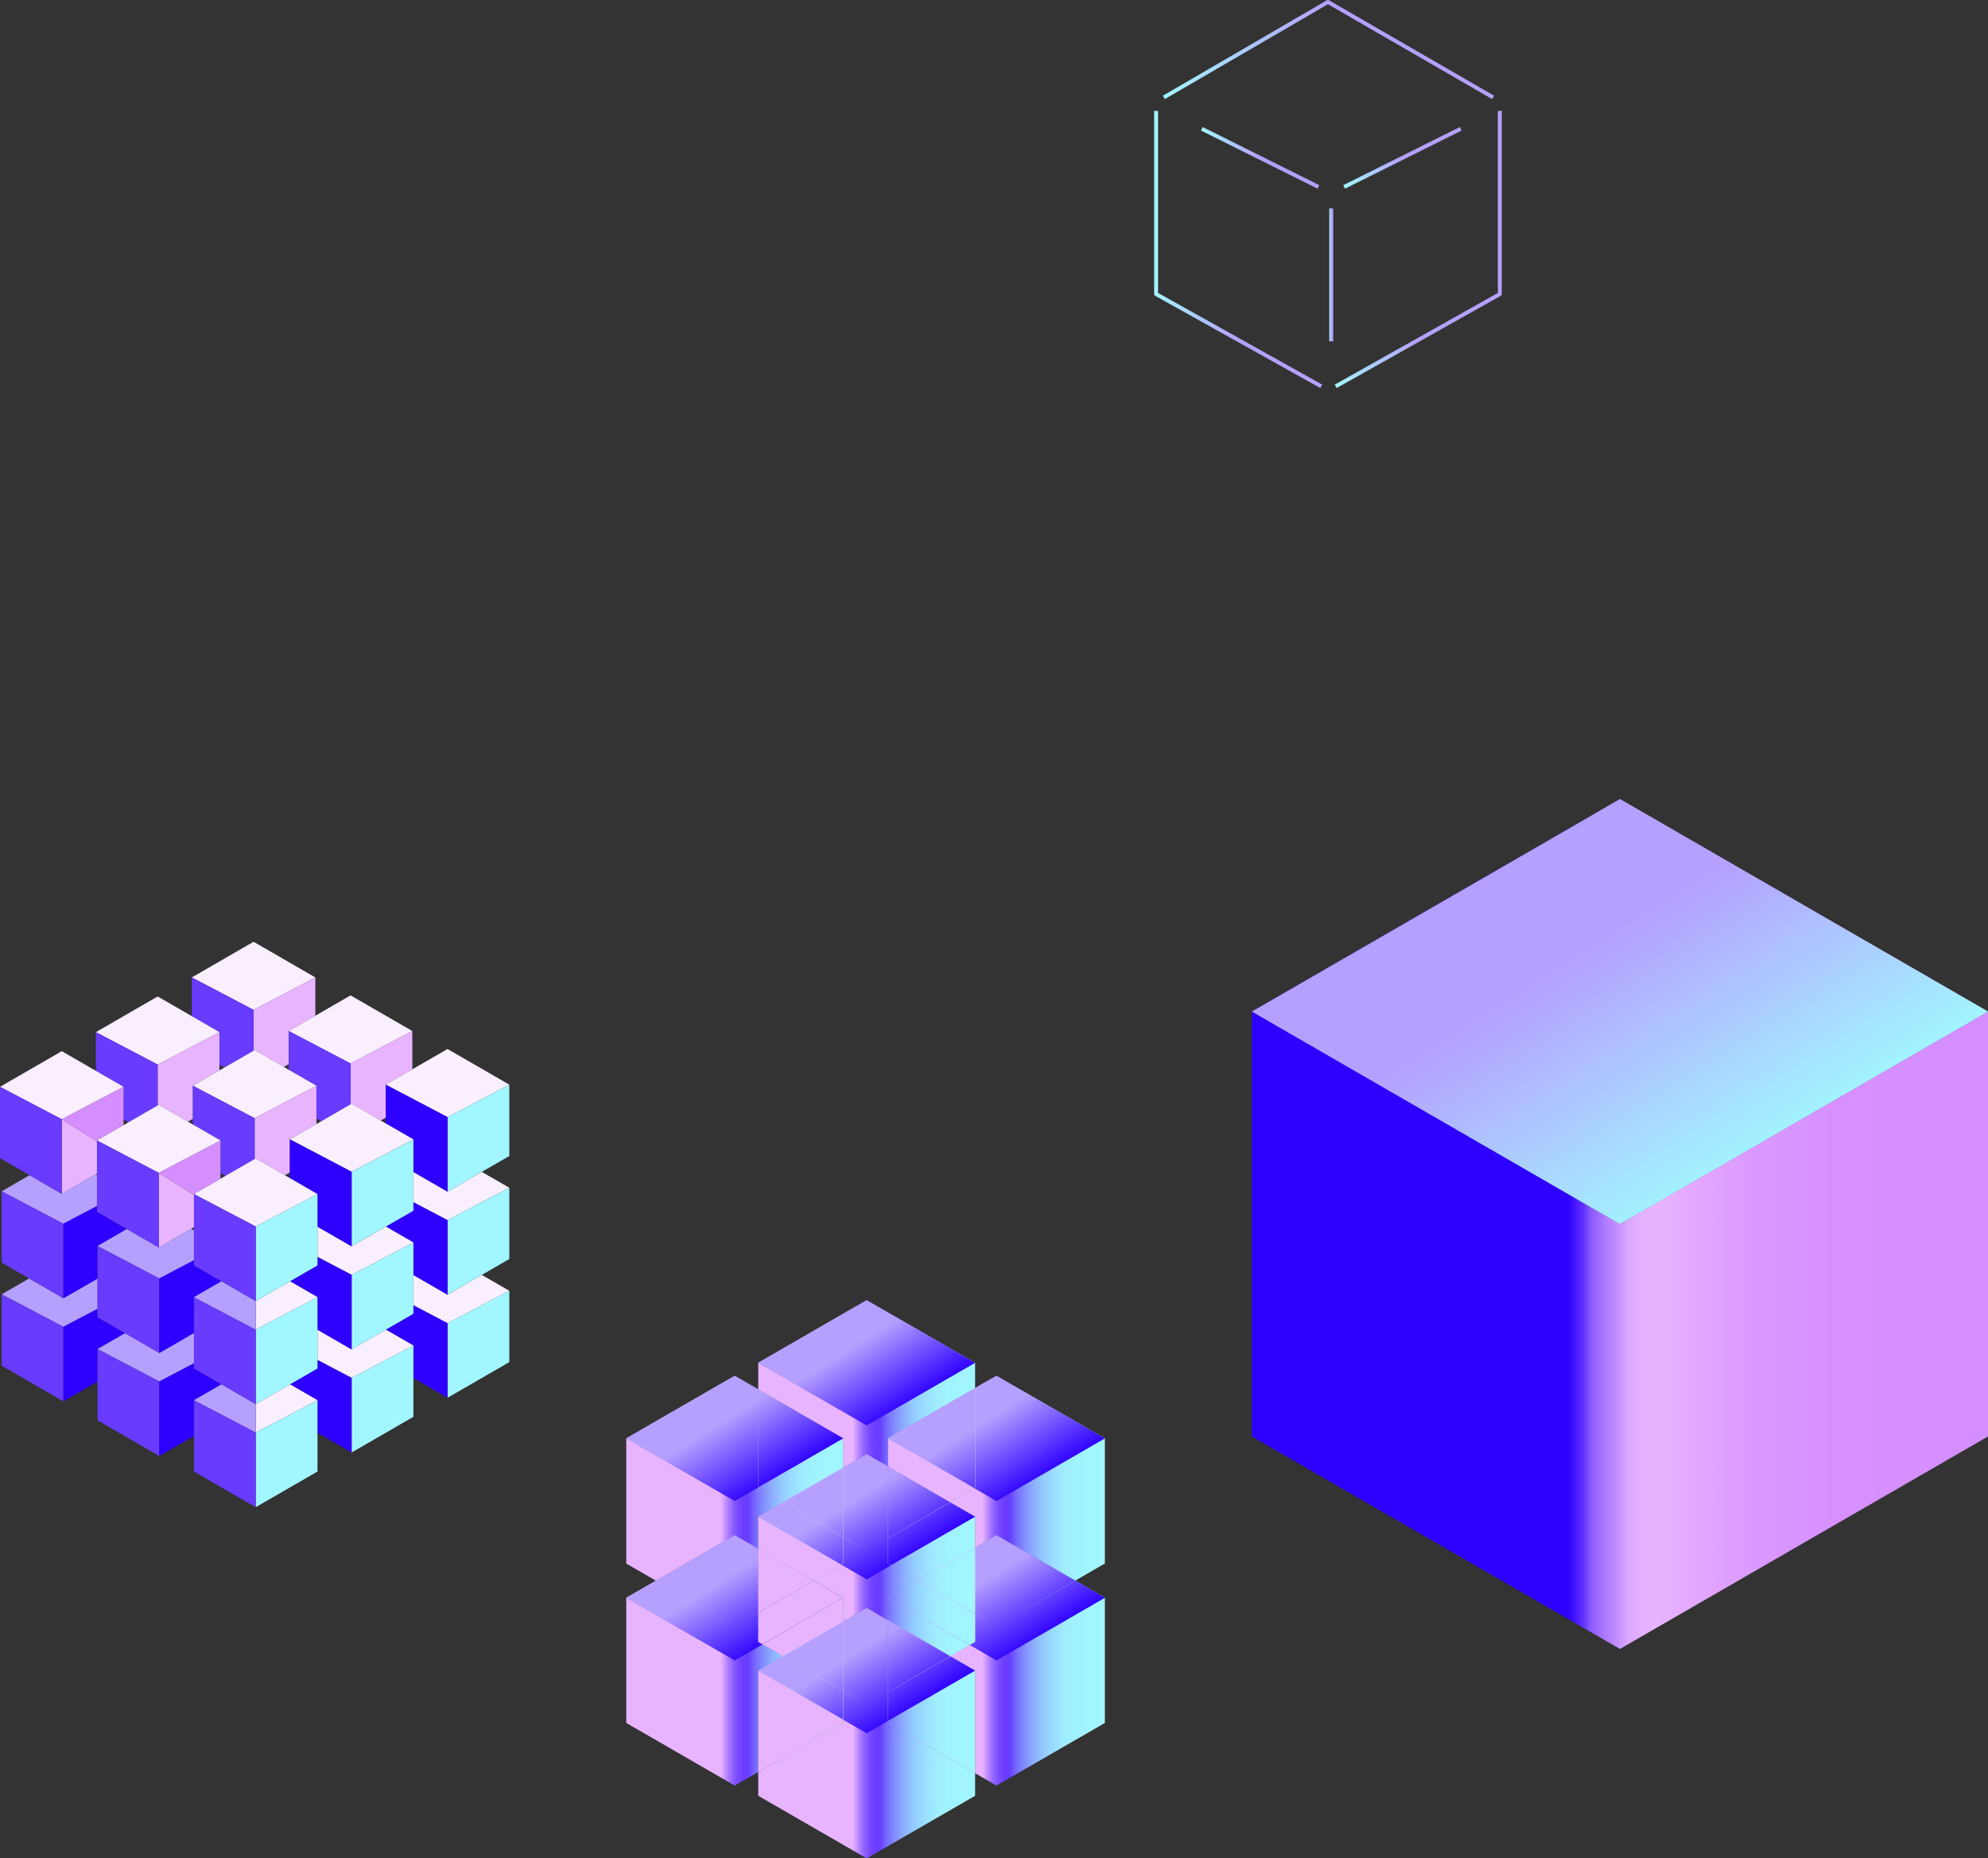 <svg xmlns="http://www.w3.org/2000/svg" xmlns:xlink="http://www.w3.org/1999/xlink" viewBox="0 0 497.29 464.96"><rect x="0" y="0" width="497.29" height="464.96" fill="#333333" stroke="none"/><defs><style>.cubes-1,.cubes-10,.cubes-2,.cubes-3,.cubes-4,.cubes-5,.cubes-6{fill:none;}.cubes-1,.cubes-2,.cubes-3,.cubes-4,.cubes-5,.cubes-6{stroke-linecap:square;stroke-linejoin:round;stroke-width:0.98px;}.cubes-1{stroke:url(#Indigo_201);}.cubes-2{stroke:url(#Indigo_201-2);}.cubes-3{stroke:url(#Indigo_201-3);}.cubes-4{stroke:url(#Indigo_201-4);}.cubes-5{stroke:url(#Indigo_201-5);}.cubes-6{stroke:url(#Indigo_201-6);}.cubes-7{fill:url(#New_Gradient_Swatch_57);}.cubes-8{fill:url(#New_Gradient_Swatch_57-2);}.cubes-9{fill:url(#linear-gradient);}.cubes-11{fill:#b5a0ff;}.cubes-12{fill:#683bff;}.cubes-13{fill:#2d00ff;}.cubes-14{fill:#faefff;}.cubes-15{fill:#e9b4ff;}.cubes-16{fill:#d58eff;}.cubes-17{fill:#a2f6ff;}.cubes-18{fill:url(#New_Gradient_Swatch_56);}.cubes-19{fill:url(#New_Gradient_Swatch_56-2);}.cubes-20{fill:url(#linear-gradient-2);}.cubes-21{fill:url(#New_Gradient_Swatch_56-3);}.cubes-22{fill:url(#New_Gradient_Swatch_56-4);}.cubes-23{fill:url(#linear-gradient-3);}.cubes-24{fill:url(#New_Gradient_Swatch_56-5);}.cubes-25{fill:url(#New_Gradient_Swatch_56-6);}.cubes-26{fill:url(#linear-gradient-4);}.cubes-27{fill:url(#New_Gradient_Swatch_56-7);}.cubes-28{fill:url(#New_Gradient_Swatch_56-8);}.cubes-29{fill:url(#New_Gradient_Swatch_56-9);}.cubes-30{fill:url(#New_Gradient_Swatch_56-10);}.cubes-31{fill:url(#New_Gradient_Swatch_56-11);}.cubes-32{fill:url(#New_Gradient_Swatch_56-12);}.cubes-33{fill:url(#linear-gradient-5);}.cubes-34{fill:url(#New_Gradient_Swatch_56-13);}.cubes-35{fill:url(#New_Gradient_Swatch_56-14);}.cubes-36{fill:url(#linear-gradient-6);}.cubes-37{fill:url(#New_Gradient_Swatch_56-15);}.cubes-38{fill:url(#New_Gradient_Swatch_56-16);}.cubes-39{fill:url(#linear-gradient-7);}.cubes-40{fill:url(#New_Gradient_Swatch_56-17);}.cubes-41{fill:url(#New_Gradient_Swatch_56-18);}.cubes-42{fill:url(#linear-gradient-8);}.cubes-43{fill:url(#New_Gradient_Swatch_56-20);}.cubes-44{fill:url(#New_Gradient_Swatch_56-21);}.cubes-45{fill:url(#New_Gradient_Swatch_56-22);}.cubes-46{fill:url(#linear-gradient-9);}.cubes-47{fill:url(#New_Gradient_Swatch_56-23);}.cubes-48{fill:url(#linear-gradient-10);}.cubes-49{fill:url(#New_Gradient_Swatch_56-25);}.cubes-50{fill:url(#New_Gradient_Swatch_56-26);}.cubes-51{fill:url(#linear-gradient-11);}.cubes-52{fill:url(#New_Gradient_Swatch_56-28);}.cubes-53{fill:url(#New_Gradient_Swatch_56-29);}.cubes-54{fill:url(#New_Gradient_Swatch_56-30);}.cubes-55{fill:url(#linear-gradient-12);}.cubes-56{fill:url(#New_Gradient_Swatch_56-31);}.cubes-57{fill:url(#New_Gradient_Swatch_56-32);}.cubes-58{fill:url(#linear-gradient-13);}.cubes-59{fill:url(#New_Gradient_Swatch_56-33);}.cubes-60{fill:url(#New_Gradient_Swatch_56-34);}.cubes-61{fill:url(#New_Gradient_Swatch_56-35);}.cubes-62{fill:url(#New_Gradient_Swatch_56-36);}.cubes-63{fill:url(#linear-gradient-14);}.cubes-64{fill:url(#New_Gradient_Swatch_56-37);}.cubes-65{fill:url(#New_Gradient_Swatch_56-38);}.cubes-66{fill:url(#New_Gradient_Swatch_56-39);}.cubes-67{fill:url(#New_Gradient_Swatch_56-40);}.cubes-68{fill:url(#linear-gradient-15);}.cubes-69{fill:url(#New_Gradient_Swatch_56-41);}.cubes-70{fill:url(#New_Gradient_Swatch_56-42);}.cubes-71{fill:url(#linear-gradient-16);}.cubes-72{fill:url(#New_Gradient_Swatch_56-44);}.cubes-73{fill:url(#New_Gradient_Swatch_56-45);}.cubes-74{fill:url(#linear-gradient-17);}.cubes-75{fill:url(#New_Gradient_Swatch_56-47);}.cubes-76{fill:url(#New_Gradient_Swatch_56-48);}.cubes-77{fill:url(#linear-gradient-18);}.cubes-78{fill:url(#New_Gradient_Swatch_56-50);}.cubes-79{fill:url(#New_Gradient_Swatch_56-51);}.cubes-80{fill:url(#New_Gradient_Swatch_56-52);}.cubes-81{fill:url(#linear-gradient-19);}.cubes-82{fill:url(#New_Gradient_Swatch_56-54);}.cubes-83{fill:url(#New_Gradient_Swatch_56-55);}.cubes-84{fill:url(#New_Gradient_Swatch_56-56);}.cubes-85{fill:url(#New_Gradient_Swatch_56-57);}.cubes-86{fill:url(#linear-gradient-20);}.cubes-87{fill:url(#New_Gradient_Swatch_56-59);}.cubes-88{fill:url(#New_Gradient_Swatch_56-60);}.cubes-89{fill:url(#linear-gradient-21);}.cubes-90{fill:url(#New_Gradient_Swatch_56-61);}.cubes-91{fill:url(#linear-gradient-22);}.cubes-92{fill:url(#New_Gradient_Swatch_56-63);}.cubes-93{fill:url(#New_Gradient_Swatch_56-64);}.cubes-94{fill:url(#linear-gradient-23);}.cubes-95{fill:url(#New_Gradient_Swatch_56-66);}.cubes-96{fill:url(#linear-gradient-24);}.cubes-97{fill:url(#New_Gradient_Swatch_56-68);}.cubes-98{fill:url(#New_Gradient_Swatch_56-69);}.cubes-99{fill:url(#linear-gradient-25);}.cubes-100{fill:url(#New_Gradient_Swatch_56-70);}.cubes-101{fill:url(#New_Gradient_Swatch_56-71);}.cubes-102{fill:url(#linear-gradient-26);}</style><linearGradient id="Indigo_201" x1="288.71" y1="62.42" x2="330.75" y2="62.42" gradientUnits="userSpaceOnUse"><stop offset="0" stop-color="#a2f6ff"/><stop offset="0.5" stop-color="#b5a0ff"/><stop offset="1" stop-color="#b5a0ff"/></linearGradient><linearGradient id="Indigo_201-2" x1="290.89" y1="12.39" x2="373.74" y2="12.39" xlink:href="#Indigo_201"/><linearGradient id="Indigo_201-3" x1="333.88" y1="62.42" x2="375.66" y2="62.42" xlink:href="#Indigo_201"/><linearGradient id="Indigo_201-4" x1="300.41" y1="39.5" x2="330.02" y2="39.5" xlink:href="#Indigo_201"/><linearGradient id="Indigo_201-5" x1="336.01" y1="39.5" x2="365.62" y2="39.5" xlink:href="#Indigo_201"/><linearGradient id="Indigo_201-6" x1="332.52" y1="68.77" x2="333.5" y2="68.77" xlink:href="#Indigo_201"/><linearGradient id="New_Gradient_Swatch_57" x1="313.15" y1="332.83" x2="497.29" y2="332.83" gradientUnits="userSpaceOnUse"><stop offset="0" stop-color="#2d00ff"/><stop offset="0.43" stop-color="#2d00ff"/><stop offset="0.43" stop-color="#3002ff"/><stop offset="0.45" stop-color="#6031ff"/><stop offset="0.46" stop-color="#8a59ff"/><stop offset="0.48" stop-color="#ad7aff"/><stop offset="0.5" stop-color="#c794ff"/><stop offset="0.51" stop-color="#daa6ff"/><stop offset="0.53" stop-color="#e5b0ff"/><stop offset="0.55" stop-color="#e9b4ff"/><stop offset="0.61" stop-color="#e2a6ff"/><stop offset="0.69" stop-color="#da98ff"/><stop offset="0.8" stop-color="#d690ff"/><stop offset="1" stop-color="#d58eff"/></linearGradient><linearGradient id="New_Gradient_Swatch_57-2" x1="313.15" y1="253.09" x2="497.29" y2="253.09" xlink:href="#New_Gradient_Swatch_57"/><linearGradient id="linear-gradient" x1="431.97" y1="295.64" x2="359.66" y2="180.63" gradientUnits="userSpaceOnUse"><stop offset="0" stop-color="#a2f6ff"/><stop offset="0.5" stop-color="#b5a0ff"/><stop offset="0.57" stop-color="#b5a0ff"/><stop offset="0.98" stop-color="#b5a0ff"/></linearGradient><linearGradient id="New_Gradient_Swatch_56" x1="-229.68" y1="240.23" x2="-179.96" y2="240.23" gradientTransform="matrix(1.09, 0, 0, 1.09, 472.77, 161.09)" gradientUnits="userSpaceOnUse"><stop offset="0" stop-color="#e9b4ff"/><stop offset="0.43" stop-color="#e9b4ff"/><stop offset="0.45" stop-color="#c693ff"/><stop offset="0.47" stop-color="#a474ff"/><stop offset="0.49" stop-color="#8a5bff"/><stop offset="0.51" stop-color="#7749ff"/><stop offset="0.53" stop-color="#6c3eff"/><stop offset="0.55" stop-color="#683bff"/><stop offset="0.56" stop-color="#6a43ff"/><stop offset="0.59" stop-color="#776dff"/><stop offset="0.63" stop-color="#8392ff"/><stop offset="0.67" stop-color="#8db1ff"/><stop offset="0.71" stop-color="#94caff"/><stop offset="0.76" stop-color="#9adeff"/><stop offset="0.81" stop-color="#9fecff"/><stop offset="0.88" stop-color="#a1f4ff"/><stop offset="1" stop-color="#a2f6ff"/></linearGradient><linearGradient id="New_Gradient_Swatch_56-2" x1="-229.68" y1="223.91" x2="-179.96" y2="223.91" xlink:href="#New_Gradient_Swatch_56"/><linearGradient id="linear-gradient-2" x1="-193.32" y1="227.49" x2="-212.84" y2="196.44" gradientTransform="matrix(1.09, 0, 0, 1.09, 472.77, 161.09)" gradientUnits="userSpaceOnUse"><stop offset="0" stop-color="#2d00ff"/><stop offset="0.5" stop-color="#b5a0ff"/><stop offset="0.57" stop-color="#b5a0ff"/><stop offset="0.98" stop-color="#b5a0ff"/></linearGradient><linearGradient id="New_Gradient_Swatch_56-3" x1="-289.67" y1="240.23" x2="-239.95" y2="240.23" xlink:href="#New_Gradient_Swatch_56"/><linearGradient id="New_Gradient_Swatch_56-4" x1="-289.67" y1="223.91" x2="-239.95" y2="223.91" xlink:href="#New_Gradient_Swatch_56"/><linearGradient id="linear-gradient-3" x1="-265.33" y1="235.05" x2="-284.86" y2="204" xlink:href="#linear-gradient-2"/><linearGradient id="New_Gradient_Swatch_56-5" x1="-259.43" y1="176.85" x2="-209.71" y2="176.85" xlink:href="#New_Gradient_Swatch_56"/><linearGradient id="New_Gradient_Swatch_56-6" x1="-259.43" y1="164.82" x2="-209.71" y2="164.82" xlink:href="#New_Gradient_Swatch_56"/><linearGradient id="linear-gradient-4" x1="-227.35" y1="176.31" x2="-246.87" y2="145.26" xlink:href="#linear-gradient-2"/><linearGradient id="New_Gradient_Swatch_56-7" x1="-259.43" y1="262.55" x2="-209.71" y2="262.55" xlink:href="#New_Gradient_Swatch_56"/><linearGradient id="New_Gradient_Swatch_56-8" x1="-229.68" y1="247.16" x2="-179.96" y2="247.16" xlink:href="#New_Gradient_Swatch_56"/><linearGradient id="New_Gradient_Swatch_56-9" x1="-259.43" y1="247.16" x2="-209.71" y2="247.16" xlink:href="#New_Gradient_Swatch_56"/><linearGradient id="New_Gradient_Swatch_56-10" x1="-289.67" y1="247.02" x2="-239.95" y2="247.02" xlink:href="#New_Gradient_Swatch_56"/><linearGradient id="New_Gradient_Swatch_56-11" x1="-259.43" y1="247.02" x2="-209.71" y2="247.02" xlink:href="#New_Gradient_Swatch_56"/><linearGradient id="New_Gradient_Swatch_56-12" x1="-259.43" y1="244.9" x2="-209.71" y2="244.9" xlink:href="#New_Gradient_Swatch_56"/><linearGradient id="linear-gradient-5" x1="-231.17" y1="249.29" x2="-250.7" y2="218.24" xlink:href="#linear-gradient-2"/><linearGradient id="New_Gradient_Swatch_56-13" x1="-229.68" y1="239.52" x2="-179.96" y2="239.52" xlink:href="#New_Gradient_Swatch_56"/><linearGradient id="New_Gradient_Swatch_56-14" x1="-259.43" y1="239.52" x2="-209.71" y2="239.52" xlink:href="#New_Gradient_Swatch_56"/><linearGradient id="linear-gradient-6" x1="-219.28" y1="241.81" x2="-238.81" y2="210.76" xlink:href="#linear-gradient-2"/><linearGradient id="New_Gradient_Swatch_56-15" x1="-289.67" y1="239.37" x2="-239.95" y2="239.37" xlink:href="#New_Gradient_Swatch_56"/><linearGradient id="New_Gradient_Swatch_56-16" x1="-259.43" y1="239.37" x2="-209.71" y2="239.37" xlink:href="#New_Gradient_Swatch_56"/><linearGradient id="linear-gradient-7" x1="-239.23" y1="254.36" x2="-258.76" y2="223.31" xlink:href="#linear-gradient-2"/><linearGradient id="New_Gradient_Swatch_56-17" x1="-289.67" y1="198.46" x2="-239.95" y2="198.46" xlink:href="#New_Gradient_Swatch_56"/><linearGradient id="New_Gradient_Swatch_56-18" x1="-289.67" y1="214.78" x2="-239.95" y2="214.78" xlink:href="#New_Gradient_Swatch_56"/><linearGradient id="linear-gradient-8" x1="-258.72" y1="230.89" x2="-278.24" y2="199.84" xlink:href="#linear-gradient-2"/><linearGradient id="New_Gradient_Swatch_56-20" x1="-259.43" y1="189.48" x2="-209.71" y2="189.48" xlink:href="#New_Gradient_Swatch_56"/><linearGradient id="New_Gradient_Swatch_56-21" x1="-289.67" y1="189.48" x2="-239.95" y2="189.48" xlink:href="#New_Gradient_Swatch_56"/><linearGradient id="New_Gradient_Swatch_56-22" x1="-289.67" y1="182.15" x2="-239.95" y2="182.15" xlink:href="#New_Gradient_Swatch_56"/><linearGradient id="linear-gradient-9" x1="-262.04" y1="196.43" x2="-281.56" y2="165.38" xlink:href="#linear-gradient-2"/><linearGradient id="New_Gradient_Swatch_56-23" x1="-259.43" y1="182.15" x2="-209.71" y2="182.15" xlink:href="#New_Gradient_Swatch_56"/><linearGradient id="linear-gradient-10" x1="-249.29" y1="188.42" x2="-268.81" y2="157.36" xlink:href="#linear-gradient-2"/><linearGradient id="New_Gradient_Swatch_56-25" x1="-229.68" y1="198.46" x2="-179.96" y2="198.46" xlink:href="#New_Gradient_Swatch_56"/><linearGradient id="New_Gradient_Swatch_56-26" x1="-229.68" y1="214.78" x2="-179.96" y2="214.78" xlink:href="#New_Gradient_Swatch_56"/><linearGradient id="linear-gradient-11" x1="-192.82" y1="227.18" x2="-212.35" y2="196.13" xlink:href="#linear-gradient-2"/><linearGradient id="New_Gradient_Swatch_56-28" x1="-259.43" y1="189.48" x2="-209.71" y2="189.48" xlink:href="#New_Gradient_Swatch_56"/><linearGradient id="New_Gradient_Swatch_56-29" x1="-229.68" y1="189.48" x2="-179.96" y2="189.48" xlink:href="#New_Gradient_Swatch_56"/><linearGradient id="New_Gradient_Swatch_56-30" x1="-229.68" y1="182.15" x2="-179.96" y2="182.15" xlink:href="#New_Gradient_Swatch_56"/><linearGradient id="linear-gradient-12" x1="-193.07" y1="190.79" x2="-212.6" y2="159.74" xlink:href="#linear-gradient-2"/><linearGradient id="New_Gradient_Swatch_56-31" x1="-259.43" y1="182.11" x2="-209.71" y2="182.11" xlink:href="#New_Gradient_Swatch_56"/><linearGradient id="New_Gradient_Swatch_56-32" x1="-229.68" y1="182.11" x2="-179.96" y2="182.11" xlink:href="#New_Gradient_Swatch_56"/><linearGradient id="linear-gradient-13" x1="-205.66" y1="198.71" x2="-225.18" y2="167.65" xlink:href="#linear-gradient-2"/><linearGradient id="New_Gradient_Swatch_56-33" x1="-259.43" y1="217.63" x2="-209.71" y2="217.63" xlink:href="#New_Gradient_Swatch_56"/><linearGradient id="New_Gradient_Swatch_56-34" x1="-229.68" y1="225.4" x2="-179.96" y2="225.4" xlink:href="#New_Gradient_Swatch_56"/><linearGradient id="New_Gradient_Swatch_56-35" x1="-259.43" y1="225.4" x2="-209.71" y2="225.4" xlink:href="#New_Gradient_Swatch_56"/><linearGradient id="New_Gradient_Swatch_56-36" x1="-229.68" y1="222.15" x2="-179.96" y2="222.15" xlink:href="#New_Gradient_Swatch_56"/><linearGradient id="linear-gradient-14" x1="-209.09" y1="237.41" x2="-228.61" y2="206.36" xlink:href="#linear-gradient-2"/><linearGradient id="New_Gradient_Swatch_56-37" x1="-259.43" y1="222.15" x2="-209.71" y2="222.15" xlink:href="#New_Gradient_Swatch_56"/><linearGradient id="New_Gradient_Swatch_56-38" x1="-289.67" y1="225.4" x2="-239.95" y2="225.4" xlink:href="#New_Gradient_Swatch_56"/><linearGradient id="New_Gradient_Swatch_56-39" x1="-259.43" y1="225.4" x2="-209.71" y2="225.4" xlink:href="#New_Gradient_Swatch_56"/><linearGradient id="New_Gradient_Swatch_56-40" x1="-289.67" y1="222.08" x2="-239.95" y2="222.08" xlink:href="#New_Gradient_Swatch_56"/><linearGradient id="linear-gradient-15" x1="-249.03" y1="224.8" x2="-268.56" y2="193.75" xlink:href="#linear-gradient-2"/><linearGradient id="New_Gradient_Swatch_56-41" x1="-259.43" y1="222.08" x2="-209.71" y2="222.08" xlink:href="#New_Gradient_Swatch_56"/><linearGradient id="New_Gradient_Swatch_56-42" x1="-259.43" y1="232.1" x2="-209.71" y2="232.1" xlink:href="#New_Gradient_Swatch_56"/><linearGradient id="linear-gradient-16" x1="-225.98" y1="246.02" x2="-245.5" y2="214.97" xlink:href="#linear-gradient-2"/><linearGradient id="New_Gradient_Swatch_56-44" x1="-229.68" y1="232.11" x2="-179.96" y2="232.11" xlink:href="#New_Gradient_Swatch_56"/><linearGradient id="New_Gradient_Swatch_56-45" x1="-259.43" y1="232.11" x2="-209.71" y2="232.11" xlink:href="#New_Gradient_Swatch_56"/><linearGradient id="linear-gradient-17" x1="-219.1" y1="241.7" x2="-238.63" y2="210.65" xlink:href="#linear-gradient-2"/><linearGradient id="New_Gradient_Swatch_56-47" x1="-289.67" y1="232.1" x2="-239.95" y2="232.1" xlink:href="#New_Gradient_Swatch_56"/><linearGradient id="New_Gradient_Swatch_56-48" x1="-259.43" y1="232.1" x2="-209.71" y2="232.1" xlink:href="#New_Gradient_Swatch_56"/><linearGradient id="linear-gradient-18" x1="-232.87" y1="250.35" x2="-252.39" y2="219.3" xlink:href="#linear-gradient-2"/><linearGradient id="New_Gradient_Swatch_56-50" x1="-289.67" y1="207.44" x2="-239.95" y2="207.44" xlink:href="#New_Gradient_Swatch_56"/><linearGradient id="New_Gradient_Swatch_56-51" x1="-259.43" y1="207.44" x2="-209.71" y2="207.44" xlink:href="#New_Gradient_Swatch_56"/><linearGradient id="New_Gradient_Swatch_56-52" x1="-289.67" y1="214.78" x2="-239.95" y2="214.78" xlink:href="#New_Gradient_Swatch_56"/><linearGradient id="linear-gradient-19" x1="-249.07" y1="224.83" x2="-268.59" y2="193.77" xlink:href="#linear-gradient-2"/><linearGradient id="New_Gradient_Swatch_56-54" x1="-259.43" y1="214.78" x2="-209.71" y2="214.78" xlink:href="#New_Gradient_Swatch_56"/><linearGradient id="New_Gradient_Swatch_56-55" x1="-229.68" y1="207.44" x2="-179.96" y2="207.44" xlink:href="#New_Gradient_Swatch_56"/><linearGradient id="New_Gradient_Swatch_56-56" x1="-259.43" y1="207.44" x2="-209.71" y2="207.44" xlink:href="#New_Gradient_Swatch_56"/><linearGradient id="New_Gradient_Swatch_56-57" x1="-229.68" y1="214.78" x2="-179.96" y2="214.78" xlink:href="#New_Gradient_Swatch_56"/><linearGradient id="linear-gradient-20" x1="-202.34" y1="233.17" x2="-221.87" y2="202.12" xlink:href="#linear-gradient-2"/><linearGradient id="New_Gradient_Swatch_56-59" x1="-259.43" y1="214.78" x2="-209.71" y2="214.78" xlink:href="#New_Gradient_Swatch_56"/><linearGradient id="New_Gradient_Swatch_56-60" x1="-259.43" y1="209.62" x2="-209.71" y2="209.62" xlink:href="#New_Gradient_Swatch_56"/><linearGradient id="linear-gradient-21" x1="-231.27" y1="214.06" x2="-250.79" y2="183.01" xlink:href="#linear-gradient-2"/><linearGradient id="New_Gradient_Swatch_56-61" x1="-259.43" y1="196.82" x2="-209.71" y2="196.82" xlink:href="#New_Gradient_Swatch_56"/><linearGradient id="linear-gradient-22" x1="-225.98" y1="210.74" x2="-245.5" y2="179.68" xlink:href="#linear-gradient-2"/><linearGradient id="New_Gradient_Swatch_56-63" x1="-289.67" y1="203.96" x2="-239.95" y2="203.96" xlink:href="#New_Gradient_Swatch_56"/><linearGradient id="New_Gradient_Swatch_56-64" x1="-259.43" y1="203.96" x2="-209.71" y2="203.96" xlink:href="#New_Gradient_Swatch_56"/><linearGradient id="linear-gradient-23" x1="-239.23" y1="219.07" x2="-258.76" y2="188.02" xlink:href="#linear-gradient-2"/><linearGradient id="New_Gradient_Swatch_56-66" x1="-289.67" y1="196.82" x2="-239.95" y2="196.82" xlink:href="#New_Gradient_Swatch_56"/><linearGradient id="linear-gradient-24" x1="-232.87" y1="215.07" x2="-252.39" y2="184.02" xlink:href="#linear-gradient-2"/><linearGradient id="New_Gradient_Swatch_56-68" x1="-229.68" y1="204.03" x2="-179.96" y2="204.03" xlink:href="#New_Gradient_Swatch_56"/><linearGradient id="New_Gradient_Swatch_56-69" x1="-259.43" y1="204.03" x2="-209.71" y2="204.03" xlink:href="#New_Gradient_Swatch_56"/><linearGradient id="linear-gradient-25" x1="-219.11" y1="206.42" x2="-238.63" y2="175.36" xlink:href="#linear-gradient-2"/><linearGradient id="New_Gradient_Swatch_56-70" x1="-259.43" y1="196.82" x2="-209.71" y2="196.82" xlink:href="#New_Gradient_Swatch_56"/><linearGradient id="New_Gradient_Swatch_56-71" x1="-229.68" y1="196.82" x2="-179.96" y2="196.82" xlink:href="#New_Gradient_Swatch_56"/><linearGradient id="linear-gradient-26" x1="-219.1" y1="206.41" x2="-238.63" y2="175.36" xlink:href="#linear-gradient-2"/></defs><g id="Layer_2" data-name="Layer 2"><g id="Layer_3" data-name="Layer 3"><polyline class="cubes-1" points="289.2 28.23 289.2 73.58 330.08 96.42"/><polyline class="cubes-2" points="373.07 24.12 332.18 0.49 291.56 24.12"/><polyline class="cubes-3" points="334.55 96.42 375.17 73.58 375.17 28.23"/><line class="cubes-4" x1="329.36" y1="46.55" x2="301.07" y2="32.44"/><line class="cubes-5" x1="336.67" y1="46.55" x2="364.96" y2="32.44"/><line class="cubes-6" x1="333.01" y1="84.91" x2="333.01" y2="52.63"/><polygon class="cubes-7" points="405.22 306.25 313.15 253.09 313.15 359.4 405.22 412.56 497.29 359.4 497.29 253.09 405.22 306.25"/><polygon class="cubes-8" points="497.29 253.09 405.22 199.94 313.15 253.09 405.22 306.25 497.29 253.09"/><polygon class="cubes-9" points="497.29 253.09 405.22 199.94 313.15 253.09 405.22 306.25 497.29 253.09"/><polygon class="cubes-10" points="47.82 307.42 48.52 307.83 48.52 307.02 47.82 307.42"/><polygon class="cubes-10" points="23.93 293.79 24.26 293.98 24.26 293.6 23.93 293.79"/><rect class="cubes-10" x="59.64" y="351.27" height="9.79" transform="matrix(0.46, -0.89, 0.89, 0.46, -283.42, 243.38)"/><polygon class="cubes-10" points="72.23 266.23 71 266.94 72.23 267.66 72.23 266.23"/><polygon class="cubes-10" points="55.3 320.63 55.4 320.57 55.3 320.52 55.3 320.63"/><polygon class="cubes-10" points="55.16 293.49 55.16 294.92 56.4 294.2 55.16 293.49"/><polygon class="cubes-10" points="72.51 294.76 72.51 293.33 71.27 294.05 72.51 294.76"/><polygon class="cubes-10" points="55.3 346.3 55.3 346.41 55.4 346.36 55.3 346.3"/><polygon class="cubes-10" points="47.01 280.63 48.25 281.35 48.25 279.92 47.01 280.63"/><polygon class="cubes-10" points="80.39 280.52 79.15 279.8 79.15 281.23 80.39 280.52"/><polygon class="cubes-10" points="96.49 279.64 95.25 280.36 96.49 281.08 96.49 279.64"/><polygon class="cubes-10" points="31.31 307.26 31.31 307.75 31.74 307.5 31.31 307.26"/><polygon class="cubes-10" points="48.52 333.61 48.52 333.5 48.42 333.56 48.52 333.61"/><polygon class="cubes-10" points="32.15 280.79 30.91 280.07 30.91 281.5 32.15 280.79"/><polygon class="cubes-10" points="56.13 267.1 54.89 266.38 54.89 267.81 56.13 267.1"/><polygon class="cubes-11" points="24.4 327.47 24.4 319.89 15.86 324.82 7.29 319.87 0.41 323.84 15.86 331.96 24.4 327.47"/><polygon class="cubes-12" points="0.41 323.84 0.41 341.69 15.86 350.61 15.86 331.96 0.41 323.84"/><polygon class="cubes-13" points="31.28 333.56 24.4 329.59 24.4 327.47 15.86 331.96 15.86 350.61 24.4 345.68 24.4 337.53 31.28 333.56"/><polygon class="cubes-11" points="48.42 333.56 39.85 338.51 31.28 333.56 24.4 337.53 39.85 345.64 48.52 341.09 48.52 333.61 48.42 333.56"/><polygon class="cubes-12" points="24.4 337.53 24.4 345.68 24.4 355.37 39.85 364.3 39.85 345.64 24.4 337.53"/><polygon class="cubes-13" points="55.3 353.89 55.3 353.89 48.52 350.33 55.3 346.41 55.3 346.3 48.52 342.39 48.52 341.09 39.85 345.64 39.85 364.3 48.52 359.29 48.52 350.33 55.3 353.89"/><polygon class="cubes-11" points="24.26 301.76 24.26 293.98 23.93 293.79 15.45 298.69 7.38 294.03 0.41 298.06 15.86 306.17 24.26 301.76"/><polygon class="cubes-12" points="15.86 306.17 0.41 298.06 0.41 315.9 7.29 319.87 15.86 324.82 15.86 306.17"/><polygon class="cubes-13" points="24.4 311.75 31.31 307.75 31.31 307.26 24.26 303.18 24.26 301.76 15.86 306.17 15.86 324.82 24.4 319.89 24.4 311.75"/><polygon class="cubes-11" points="48.52 307.83 47.82 307.42 39.71 312.11 31.74 307.5 31.31 307.75 24.4 311.75 39.85 319.86 48.52 315.31 48.52 307.83"/><polygon class="cubes-12" points="39.85 338.51 39.85 319.86 24.4 311.75 24.4 319.89 24.4 327.47 24.4 329.59 31.28 333.56 39.85 338.51"/><polygon class="cubes-13" points="55.3 320.52 48.52 316.6 48.52 315.31 39.85 319.86 39.85 338.51 48.42 333.56 48.52 333.5 48.52 324.54 55.3 320.63 55.3 320.52"/><polygon class="cubes-14" points="78.88 244.55 63.43 235.63 47.98 244.55 63.43 252.66 78.88 244.55"/><polygon class="cubes-15" points="63.43 262.89 63.7 262.73 71 266.94 72.23 266.23 72.23 257.96 78.88 254.13 78.88 244.55 63.43 252.66 63.43 262.89"/><polygon class="cubes-12" points="54.89 266.38 56.13 267.1 63.43 262.89 63.43 252.66 47.98 244.55 47.98 254.24 54.89 258.24 54.89 266.38"/><polygon class="cubes-14" points="54.89 258.24 47.98 254.24 39.44 249.31 23.99 258.24 39.44 266.35 54.89 258.24"/><polygon class="cubes-15" points="47.01 280.63 48.25 279.92 48.25 271.65 54.89 267.81 54.89 266.38 54.89 258.24 39.44 266.35 39.44 276.58 39.71 276.42 47.01 280.63"/><polygon class="cubes-12" points="30.91 280.07 32.15 280.79 39.44 276.58 39.44 266.35 23.99 258.24 23.99 267.93 30.91 271.92 30.91 280.07"/><polygon class="cubes-14" points="30.91 271.92 23.99 267.93 15.45 263 0 271.92 15.45 280.04 30.91 271.92"/><polygon class="cubes-15" points="24.26 285.58 15.45 280.04 15.45 298.69 23.93 293.79 24.26 293.6 24.26 285.58"/><polygon class="cubes-12" points="15.45 280.04 0 271.92 0 289.77 7.38 294.03 15.45 298.69 15.45 280.04"/><polygon class="cubes-16" points="24.26 285.34 30.91 281.5 30.91 280.07 30.91 271.92 15.45 280.04 24.26 285.58 24.26 285.34"/><polygon class="cubes-14" points="103.41 319 103.41 326.58 111.95 331.07 127.4 322.95 120.52 318.98 111.95 323.93 103.41 319"/><polygon class="cubes-17" points="111.95 349.72 127.4 340.8 127.4 322.95 111.95 331.07 111.95 349.72"/><polygon class="cubes-13" points="103.41 326.58 103.41 328.7 96.53 332.67 103.41 336.64 103.41 344.79 111.95 349.72 111.95 331.07 103.41 326.58"/><polygon class="cubes-14" points="87.96 337.62 79.42 332.69 79.42 340.27 87.96 344.75 103.41 336.64 96.53 332.67 87.96 337.62"/><polygon class="cubes-17" points="87.96 344.75 87.96 363.41 103.41 354.48 103.41 344.79 103.41 336.64 87.96 344.75"/><polygon class="cubes-13" points="79.42 340.27 79.42 342.39 72.55 346.36 79.42 350.33 79.42 350.33 79.42 358.48 87.96 363.41 87.96 344.75 79.42 340.27"/><polygon class="cubes-14" points="63.97 351.31 63.97 358.44 79.42 350.33 72.55 346.36 63.97 351.31"/><polygon class="cubes-11" points="63.97 351.31 55.4 346.36 55.3 346.41 48.52 350.33 55.3 353.89 63.97 358.44 63.97 358.44 63.97 351.31 63.97 351.31"/><polygon class="cubes-17" points="79.42 350.33 63.97 358.44 63.97 358.44 63.97 358.44 63.97 377.09 79.42 368.17 79.42 358.48 79.42 350.33 79.42 350.33"/><polygon class="cubes-12" points="55.3 353.89 48.52 350.33 48.52 359.29 48.52 368.17 63.97 377.09 63.97 358.44 55.3 353.89"/><polygon class="cubes-14" points="87.69 266.08 103.14 257.96 87.69 249.04 78.88 254.13 72.23 257.96 87.69 266.08"/><polygon class="cubes-15" points="87.69 276.31 87.96 276.15 95.25 280.36 96.49 279.64 96.49 271.38 103.14 267.54 103.14 257.96 87.69 266.08 87.69 276.31"/><polygon class="cubes-12" points="79.15 271.65 79.15 279.8 80.39 280.52 87.69 276.31 87.69 266.08 72.23 257.96 72.23 266.23 72.23 267.66 79.15 271.65"/><polygon class="cubes-14" points="48.25 271.65 63.7 279.77 79.15 271.65 72.23 267.66 71 266.94 63.7 262.73 63.43 262.89 56.13 267.1 54.89 267.81 48.25 271.65"/><polygon class="cubes-15" points="63.97 289.84 71.27 294.05 72.51 293.33 72.51 285.07 79.15 281.23 79.15 279.8 79.15 271.65 63.7 279.77 63.7 289.99 63.97 289.84"/><polygon class="cubes-12" points="56.4 294.2 63.7 289.99 63.7 279.77 48.25 271.65 48.25 279.92 48.25 281.35 55.16 285.34 55.16 293.49 56.4 294.2"/><polygon class="cubes-14" points="24.26 285.34 39.71 293.45 55.16 285.34 48.25 281.35 47.01 280.63 39.71 276.42 39.44 276.58 32.15 280.79 30.91 281.5 24.26 285.34"/><polygon class="cubes-15" points="48.52 307.02 48.52 299 39.71 293.45 39.71 312.11 47.82 307.42 48.52 307.02"/><polygon class="cubes-12" points="31.31 307.26 31.74 307.5 39.71 312.11 39.71 293.45 24.26 285.34 24.26 285.58 24.26 293.6 24.26 293.98 24.26 301.76 24.26 303.18 31.31 307.26"/><polygon class="cubes-16" points="48.52 298.76 55.16 294.92 55.16 293.49 55.16 285.34 39.71 293.45 48.52 299 48.52 298.76"/><polygon class="cubes-14" points="103.41 293.22 103.41 300.8 111.95 305.28 127.4 297.17 120.52 293.2 111.95 298.15 103.41 293.22"/><polygon class="cubes-17" points="111.95 323.93 120.52 318.98 127.4 315.01 127.4 297.17 111.95 305.28 111.95 323.93"/><polygon class="cubes-13" points="96.53 306.88 103.41 310.86 103.41 319 111.95 323.93 111.95 305.28 103.41 300.8 103.41 302.91 96.53 306.88"/><polygon class="cubes-14" points="79.42 314.49 87.96 318.97 103.41 310.86 96.53 306.88 87.96 311.83 79.42 306.91 79.42 314.49"/><polygon class="cubes-17" points="103.41 310.86 87.96 318.97 87.96 337.62 96.53 332.67 103.41 328.7 103.41 326.58 103.41 319 103.41 310.86"/><polygon class="cubes-13" points="79.42 316.6 72.55 320.57 79.42 324.54 79.42 332.69 87.96 337.62 87.96 318.97 79.42 314.49 79.42 316.6"/><polygon class="cubes-14" points="63.97 325.52 63.97 325.52 63.97 332.66 79.42 324.54 72.55 320.57 63.97 325.52"/><polygon class="cubes-17" points="79.42 324.54 63.97 332.66 63.97 351.31 63.97 351.31 72.55 346.36 79.42 342.39 79.42 340.27 79.42 332.69 79.42 324.54"/><polygon class="cubes-12" points="63.97 351.31 63.97 332.66 48.52 324.54 48.52 333.5 48.52 333.61 48.52 341.09 48.52 342.39 55.3 346.3 55.4 346.36 63.97 351.31"/><polygon class="cubes-11" points="55.4 320.57 55.3 320.63 48.52 324.54 63.97 332.66 63.97 325.52 55.4 320.57"/><polygon class="cubes-14" points="111.95 279.5 127.4 271.38 111.95 262.46 103.14 267.54 96.49 271.38 111.95 279.5"/><polygon class="cubes-17" points="127.4 271.38 111.95 279.5 111.95 298.15 120.52 293.2 127.4 289.23 127.4 271.38"/><polygon class="cubes-13" points="96.49 271.38 96.49 279.64 96.49 281.08 103.41 285.07 103.41 293.22 111.95 298.15 111.95 279.5 96.49 271.38"/><polygon class="cubes-14" points="79.15 281.23 72.51 285.07 87.96 293.18 103.41 285.07 96.49 281.08 95.25 280.36 87.96 276.15 87.69 276.31 80.39 280.52 79.15 281.23"/><polygon class="cubes-17" points="103.41 285.07 87.96 293.18 87.96 311.83 96.53 306.88 103.41 302.91 103.41 300.8 103.41 293.22 103.41 285.07"/><polygon class="cubes-13" points="72.51 285.07 72.51 293.33 72.51 294.76 79.42 298.76 79.42 306.91 87.96 311.83 87.96 293.18 72.51 285.07"/><polygon class="cubes-14" points="63.97 289.84 63.7 289.99 56.4 294.2 55.16 294.92 48.52 298.76 63.97 306.87 79.42 298.76 72.51 294.76 71.27 294.05 63.97 289.84"/><polygon class="cubes-17" points="63.97 306.87 63.97 325.52 72.55 320.57 79.42 316.6 79.42 314.49 79.42 306.91 79.42 298.76 63.97 306.87"/><polygon class="cubes-12" points="63.97 306.87 48.52 298.76 48.52 299 48.52 307.02 48.52 307.83 48.52 315.31 48.52 316.6 55.3 320.52 55.4 320.57 63.97 325.52 63.97 325.52 63.97 306.87"/><polygon class="cubes-18" points="242.59 411.56 237.7 414.38 243.92 417.98 243.92 443.66 249.26 446.74 276.38 431.08 276.38 399.75 249.26 415.42 242.59 411.56"/><polygon class="cubes-19" points="243.92 403.78 243.92 410.79 242.59 411.56 249.26 415.42 276.38 399.75 268.97 395.47 249.26 406.86 243.92 403.78"/><polygon class="cubes-20" points="243.92 403.78 243.92 410.79 242.59 411.56 249.26 415.42 276.38 399.75 268.97 395.47 249.26 406.86 243.92 403.78"/><polygon class="cubes-21" points="195.89 414.39 190.73 411.41 183.79 415.42 156.66 399.76 156.66 431.08 183.79 446.74 189.67 443.35 189.67 417.98 195.89 414.39"/><polygon class="cubes-22" points="190.73 411.41 189.67 410.8 189.67 403.46 183.79 406.86 164.07 395.48 156.66 399.76 183.79 415.42 190.73 411.41"/><polygon class="cubes-23" points="190.73 411.41 189.67 410.8 189.67 403.46 183.79 406.86 164.07 395.48 156.66 399.76 183.79 415.42 190.73 411.41"/><polygon class="cubes-24" points="210.92 367.2 216.8 363.81 222.13 366.89 222.13 359.87 243.92 347.29 243.92 340.96 216.8 356.62 189.67 340.96 189.67 347.6 210.92 359.87 210.92 367.2"/><polygon class="cubes-25" points="243.92 340.96 216.8 325.3 189.67 340.96 216.8 356.62 243.92 340.96"/><polygon class="cubes-26" points="243.92 340.96 216.8 325.3 189.67 340.96 216.8 356.62 243.92 340.96"/><polygon class="cubes-27" points="222.13 430.56 216.8 433.64 210.92 430.25 210.92 431.08 189.67 443.35 189.67 449.3 216.8 464.96 243.92 449.3 243.92 443.66 222.13 431.08 222.13 430.56"/><polygon class="cubes-28" points="222.13 430.56 222.13 431.08 243.92 443.66 243.92 417.98 222.13 430.56"/><polygon class="cubes-29" points="222.13 430.56 222.13 431.08 243.92 443.66 243.92 417.98 222.13 430.56"/><polygon class="cubes-30" points="210.92 430.25 189.67 417.98 189.67 443.35 210.92 431.08 210.92 430.25"/><polygon class="cubes-31" points="210.92 430.25 189.67 417.98 189.67 443.35 210.92 431.08 210.92 430.25"/><polygon class="cubes-32" points="216.8 426.46 210.92 423.06 210.92 430.25 216.8 433.64 222.13 430.56 222.13 423.38 216.8 426.46"/><polygon class="cubes-33" points="216.8 426.46 210.92 423.06 210.92 430.25 216.8 433.64 222.13 430.56 222.13 423.38 216.8 426.46"/><polygon class="cubes-34" points="222.13 430.56 243.92 417.98 237.7 414.38 222.13 423.38 222.13 430.56"/><polygon class="cubes-35" points="222.13 430.56 243.92 417.98 237.7 414.38 222.13 423.38 222.13 430.56"/><polygon class="cubes-36" points="222.13 430.56 243.92 417.98 237.7 414.38 222.13 423.38 222.13 430.56"/><polygon class="cubes-37" points="195.89 414.39 189.67 417.98 210.92 430.25 210.92 423.06 195.89 414.39"/><polygon class="cubes-38" points="195.89 414.39 189.67 417.98 210.92 430.25 210.92 423.06 195.89 414.39"/><polygon class="cubes-39" points="195.89 414.39 189.67 417.98 210.92 430.25 210.92 423.06 195.89 414.39"/><polygon class="cubes-40" points="189.67 387.49 189.67 379.47 195.89 375.88 189.67 372.29 189.67 372.14 183.79 375.54 156.66 359.87 156.66 391.2 164.07 395.48 183.79 384.09 189.67 387.49"/><polygon class="cubes-41" points="189.67 403.46 189.67 387.49 183.79 384.09 164.07 395.48 183.79 406.86 189.67 403.46"/><polygon class="cubes-42" points="189.67 403.46 189.67 387.49 183.79 384.09 164.07 395.48 183.79 406.86 189.67 403.46"/><polygon class="cubes-41" points="189.67 403.46 189.67 387.49 183.79 384.09 164.07 395.48 183.79 406.86 189.67 403.46"/><polygon class="cubes-43" points="210.92 359.87 189.67 372.14 189.67 372.29 195.89 375.88 210.92 367.2 210.92 359.87"/><polygon class="cubes-44" points="210.92 359.87 189.67 372.14 189.67 372.29 195.89 375.88 210.92 367.2 210.92 359.87"/><polygon class="cubes-45" points="189.67 372.14 189.67 347.6 183.79 344.21 156.66 359.87 183.79 375.54 189.67 372.14"/><polygon class="cubes-46" points="189.67 372.14 189.67 347.6 183.79 344.21 156.66 359.87 183.79 375.54 189.67 372.14"/><polygon class="cubes-47" points="210.92 359.87 189.67 347.6 189.67 372.14 210.92 359.87"/><polygon class="cubes-45" points="210.92 359.87 189.67 347.6 189.67 372.14 210.92 359.87"/><polygon class="cubes-48" points="210.92 359.87 189.67 347.6 189.67 372.14 210.92 359.87"/><polygon class="cubes-49" points="276.38 359.87 249.26 375.53 243.78 372.37 237.7 375.88 243.92 379.47 243.92 387.17 249.26 384.09 268.97 395.47 276.38 391.19 276.38 359.87"/><polygon class="cubes-50" points="243.92 387.17 243.92 403.78 249.26 406.86 268.97 395.47 249.26 384.09 243.92 387.17"/><polygon class="cubes-51" points="243.92 387.17 243.92 403.78 249.26 406.86 268.97 395.47 249.26 384.09 243.92 387.17"/><polygon class="cubes-50" points="243.92 387.17 243.92 403.78 249.26 406.86 268.97 395.47 249.26 384.09 243.92 387.17"/><polygon class="cubes-52" points="222.13 366.89 237.7 375.88 243.78 372.37 222.13 359.87 222.13 366.89"/><polygon class="cubes-53" points="222.13 366.89 237.7 375.88 243.78 372.37 222.13 359.87 222.13 366.89"/><polygon class="cubes-54" points="243.78 372.37 249.26 375.53 276.38 359.87 249.26 344.21 243.92 347.29 243.92 372.29 243.78 372.37"/><polygon class="cubes-55" points="243.78 372.37 249.26 375.53 276.38 359.87 249.26 344.21 243.92 347.29 243.92 372.29 243.78 372.37"/><polygon class="cubes-56" points="243.78 372.37 243.92 372.29 243.92 347.29 222.13 359.87 243.78 372.37"/><polygon class="cubes-57" points="243.78 372.37 243.92 372.29 243.92 347.29 222.13 359.87 243.78 372.37"/><polygon class="cubes-58" points="243.78 372.37 243.92 372.29 243.92 347.29 222.13 359.87 243.78 372.37"/><polygon class="cubes-59" points="210.45 391.47 203.51 395.48 210.92 399.75 210.92 405.71 216.8 402.31 222.13 405.39 222.13 399.75 229.54 395.48 222.87 391.62 216.8 395.13 210.45 391.47"/><polygon class="cubes-60" points="222.13 405.39 237.7 414.38 242.59 411.56 222.13 399.75 222.13 405.39"/><polygon class="cubes-61" points="222.13 405.39 237.7 414.38 242.59 411.56 222.13 399.75 222.13 405.39"/><polygon class="cubes-62" points="222.13 399.75 242.59 411.56 243.92 410.79 243.92 403.78 229.54 395.48 222.13 399.75"/><polygon class="cubes-63" points="222.13 399.75 242.59 411.56 243.92 410.79 243.92 403.78 229.54 395.48 222.13 399.75"/><polygon class="cubes-64" points="222.13 399.75 242.59 411.56 243.92 410.79 243.92 403.78 229.54 395.48 222.13 399.75"/><polygon class="cubes-65" points="210.92 399.75 190.73 411.41 195.89 414.39 210.92 405.71 210.92 399.75"/><polygon class="cubes-66" points="210.92 399.75 190.73 411.41 195.89 414.39 210.92 405.71 210.92 399.75"/><polygon class="cubes-67" points="203.51 395.48 189.67 403.46 189.67 410.8 190.73 411.41 210.92 399.75 203.51 395.48"/><polygon class="cubes-68" points="203.51 395.48 189.67 403.46 189.67 410.8 190.73 411.41 210.92 399.75 203.51 395.48"/><polygon class="cubes-69" points="203.51 395.48 189.67 403.46 189.67 410.8 190.73 411.41 210.92 399.75 203.51 395.48"/><polygon class="cubes-70" points="210.92 405.71 210.92 423.06 216.8 426.46 222.13 423.38 222.13 405.39 216.8 402.31 210.92 405.71"/><polygon class="cubes-71" points="210.92 405.71 210.92 423.06 216.8 426.46 222.13 423.38 222.13 405.39 216.8 402.31 210.92 405.71"/><polygon class="cubes-70" points="210.92 405.71 210.92 423.06 216.8 426.46 222.13 423.38 222.13 405.39 216.8 402.31 210.92 405.71"/><polygon class="cubes-72" points="222.13 423.38 237.7 414.38 222.13 405.39 222.13 423.38"/><polygon class="cubes-73" points="222.13 423.38 237.7 414.38 222.13 405.39 222.13 423.38"/><polygon class="cubes-74" points="222.13 423.38 237.7 414.38 222.13 405.39 222.13 423.38"/><polygon class="cubes-73" points="222.13 423.38 237.7 414.38 222.13 405.39 222.13 423.38"/><polygon class="cubes-75" points="210.92 405.71 195.89 414.39 210.92 423.06 210.92 405.71"/><polygon class="cubes-76" points="210.92 405.71 195.89 414.39 210.92 423.06 210.92 405.71"/><polygon class="cubes-77" points="210.92 405.71 195.89 414.39 210.92 423.06 210.92 405.71"/><polygon class="cubes-76" points="210.92 405.71 195.89 414.39 210.92 423.06 210.92 405.71"/><polygon class="cubes-78" points="210.45 391.47 189.67 379.47 189.67 387.49 203.51 395.48 210.45 391.47"/><polygon class="cubes-79" points="210.45 391.47 189.67 379.47 189.67 387.49 203.51 395.48 210.45 391.47"/><polygon class="cubes-80" points="189.67 387.49 189.67 403.46 203.51 395.48 189.67 387.49"/><polygon class="cubes-81" points="189.67 387.49 189.67 403.46 203.51 395.48 189.67 387.49"/><polygon class="cubes-80" points="189.67 387.49 189.67 403.46 203.51 395.48 189.67 387.49"/><polygon class="cubes-82" points="189.67 387.49 189.67 403.46 203.51 395.48 189.67 387.49"/><polygon class="cubes-83" points="229.54 395.48 243.92 387.17 243.92 379.47 222.87 391.62 229.54 395.48"/><polygon class="cubes-84" points="229.54 395.48 243.92 387.17 243.92 379.47 222.87 391.62 229.54 395.48"/><polygon class="cubes-85" points="243.92 403.78 243.92 387.17 229.54 395.48 243.92 403.78"/><polygon class="cubes-86" points="243.92 403.78 243.92 387.17 229.54 395.48 243.92 403.78"/><polygon class="cubes-85" points="243.92 403.78 243.92 387.17 229.54 395.48 243.92 403.78"/><polygon class="cubes-87" points="243.92 403.78 243.92 387.17 229.54 395.48 243.92 403.78"/><polygon class="cubes-88" points="210.92 384.56 210.92 391.2 210.45 391.47 216.8 395.13 222.87 391.62 222.13 391.2 222.13 384.87 216.8 387.95 210.92 384.56"/><polygon class="cubes-89" points="210.92 384.56 210.92 391.2 210.45 391.47 216.8 395.13 222.87 391.62 222.13 391.2 222.13 384.87 216.8 387.95 210.92 384.56"/><polygon class="cubes-90" points="216.8 387.95 222.13 384.87 222.13 366.89 216.8 363.81 210.92 367.2 210.92 384.56 216.8 387.95"/><polygon class="cubes-90" points="216.8 387.95 222.13 384.87 222.13 366.89 216.8 363.81 210.92 367.2 210.92 384.56 216.8 387.95"/><polygon class="cubes-91" points="216.8 387.95 222.13 384.87 222.13 366.89 216.8 363.81 210.92 367.2 210.92 384.56 216.8 387.95"/><polygon class="cubes-92" points="210.92 391.2 210.92 384.56 195.89 375.88 189.67 379.47 210.45 391.47 210.92 391.2"/><polygon class="cubes-93" points="210.92 391.2 210.92 384.56 195.89 375.88 189.67 379.47 210.45 391.47 210.92 391.2"/><polygon class="cubes-94" points="210.92 391.2 210.92 384.56 195.89 375.88 189.67 379.47 210.45 391.47 210.92 391.2"/><polygon class="cubes-90" points="210.92 367.2 195.89 375.88 210.92 384.56 210.92 367.2"/><polygon class="cubes-95" points="210.92 367.2 195.89 375.88 210.92 384.56 210.92 367.2"/><polygon class="cubes-90" points="210.92 367.2 195.89 375.88 210.92 384.56 210.92 367.2"/><polygon class="cubes-96" points="210.92 367.2 195.89 375.88 210.92 384.56 210.92 367.2"/><polygon class="cubes-97" points="222.13 391.2 222.87 391.62 243.92 379.47 237.7 375.88 222.13 384.87 222.13 391.2"/><polygon class="cubes-98" points="222.13 391.2 222.87 391.62 243.92 379.47 237.7 375.88 222.13 384.87 222.13 391.2"/><polygon class="cubes-99" points="222.13 391.2 222.87 391.62 243.92 379.47 237.7 375.88 222.13 384.87 222.13 391.2"/><polygon class="cubes-100" points="222.13 384.87 237.7 375.88 222.13 366.89 222.13 384.87"/><polygon class="cubes-101" points="222.13 384.87 237.7 375.88 222.13 366.89 222.13 384.87"/><polygon class="cubes-100" points="222.13 384.87 237.7 375.88 222.13 366.89 222.13 384.87"/><polygon class="cubes-102" points="222.13 384.87 237.7 375.88 222.13 366.89 222.13 384.87"/></g></g></svg>